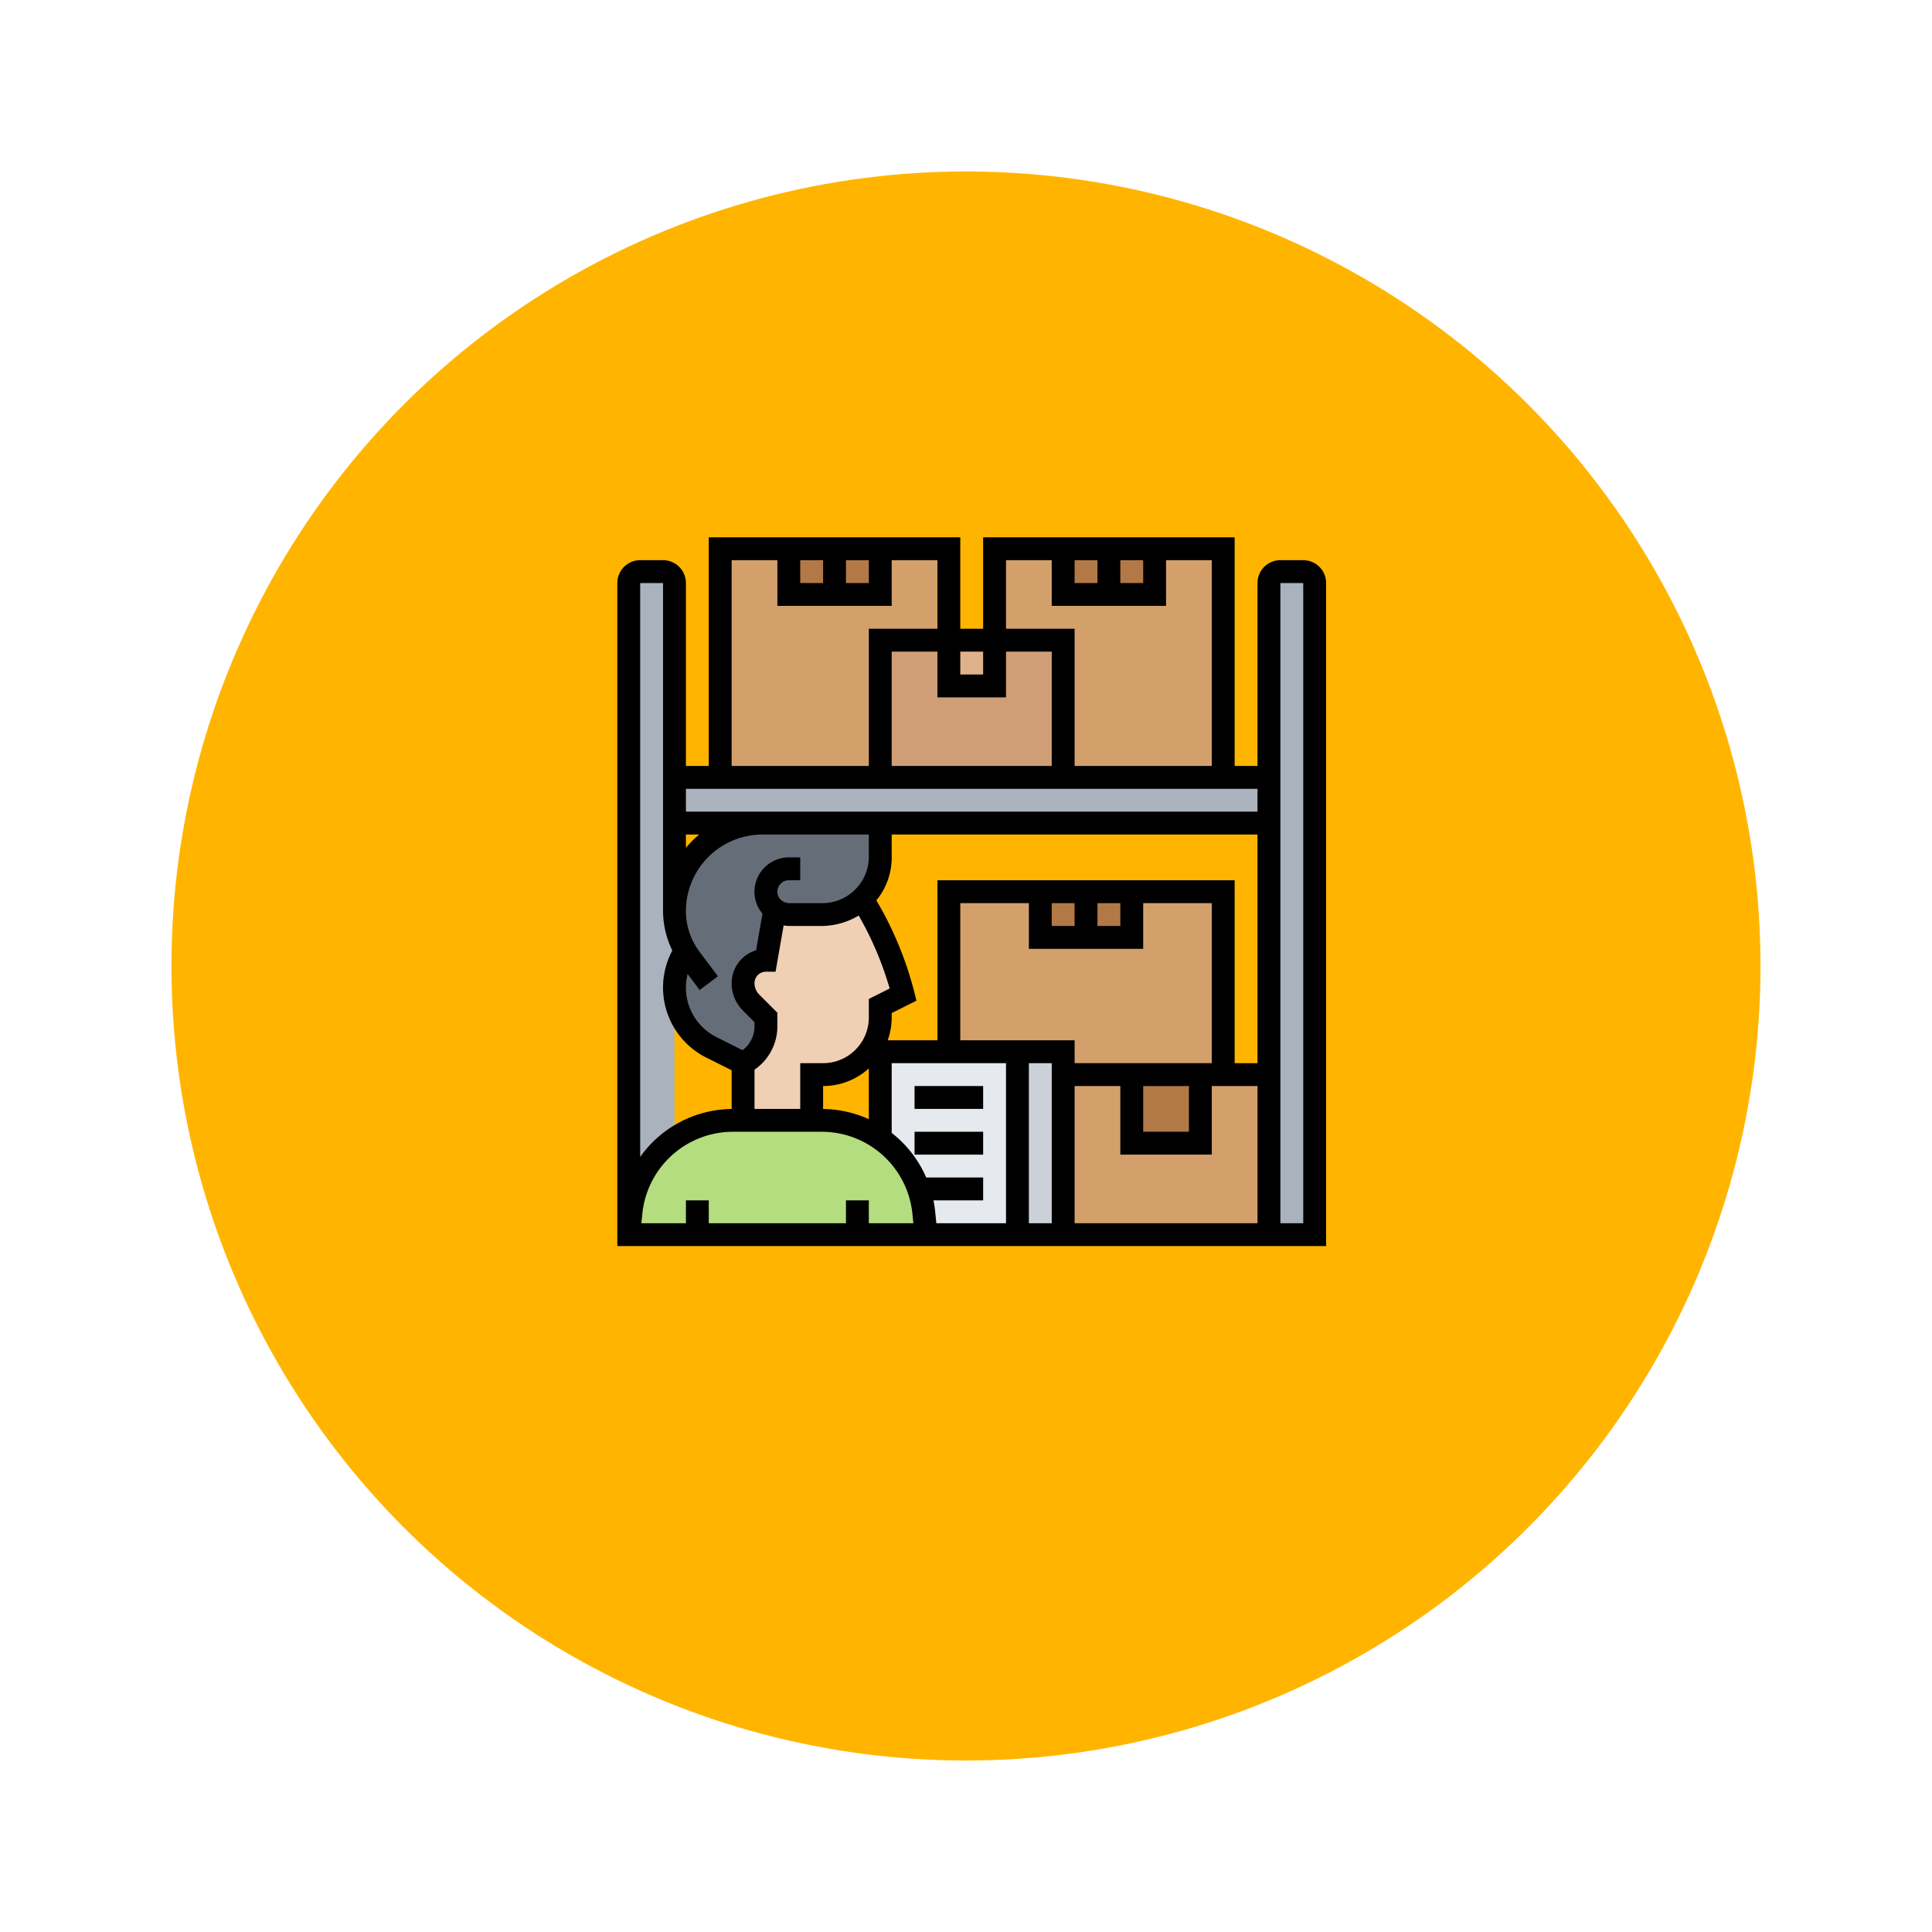 <svg xmlns="http://www.w3.org/2000/svg" xmlns:xlink="http://www.w3.org/1999/xlink" width="169" height="169" viewBox="0 0 169 169"><defs><filter id="a" x="0" y="0" width="169" height="169" filterUnits="userSpaceOnUse"><feOffset dy="6" input="SourceAlpha"/><feGaussianBlur stdDeviation="5" result="b"/><feFlood flood-opacity="0.329"/><feComposite operator="in" in2="b"/><feComposite in="SourceGraphic"/></filter></defs><g transform="translate(-347.622 -3024)"><g transform="matrix(1, 0, 0, 1, 347.62, 3024)" filter="url(#a)"><circle cx="69.5" cy="69.5" r="69.5" transform="translate(15 9)" fill="#ffb500"/></g><g transform="translate(400.622 3070)"><path d="M58,22v4H6V22H58Z" fill="#aab2bd"/><path d="M62,5V62H58V5a1,1,0,0,1,1-1h2A1,1,0,0,1,62,5Z" fill="#aab2bd"/><path d="M6,5V62H2V5A1,1,0,0,1,3,4H5A1,1,0,0,1,6,5Z" fill="#aab2bd"/><path d="M40,48V62H36V46h4Z" fill="#ccd1d9"/><path d="M36,46V62H28l-.19-1.9A8.944,8.944,0,0,0,24,53.62V46H36Z" fill="#e6e9ed"/><path d="M40,48H58V62H40Z" fill="#d3a06c"/><path d="M30,32V46H40v2H54V32Z" fill="#d3a06c"/><path d="M30,2v8H24V22H10V2h6V6h8V2Z" fill="#d3a06c"/><path d="M54,2V22H40V10H34V2h6V6h8V2Z" fill="#d3a06c"/><path d="M24,10H40V22H24Z" fill="#cf9e76"/><path d="M30,10h4v4H30Z" fill="#dfb28b"/><path d="M46,48h6v6H46Z" fill="#b27946"/><path d="M38,32h8v4H38Z" fill="#b27946"/><path d="M40,2h8V6H40Z" fill="#b27946"/><path d="M16,2h8V6H16Z" fill="#b27946"/><path d="M22,62H2l.19-1.9A8.994,8.994,0,0,1,11.14,52h7.72A9.032,9.032,0,0,1,24,53.61v.01a8.944,8.944,0,0,1,3.81,6.48L28,62Z" fill="#b4dd7f"/><path d="M6.93,37.15A6.84,6.84,0,0,1,6,33.7,7.705,7.705,0,0,1,13.7,26H23a1,1,0,0,1,1,1v2a4.918,4.918,0,0,1-1.59,3.63A5.278,5.278,0,0,1,18.79,34H16.11a2.169,2.169,0,0,1-1.33-.44l-.01.01L14,38a2.006,2.006,0,0,0-2,2,2.406,2.406,0,0,0,.71,1.71L14,43v.76A3.613,3.613,0,0,1,12,47L9.24,45.62a5.854,5.854,0,0,1-2.62-7.86Z" fill="#656d78"/><path d="M14.78,33.56a2.169,2.169,0,0,0,1.33.44h2.68a5.278,5.278,0,0,0,3.62-1.37l.01.01A30.082,30.082,0,0,1,26,41l-2,1v1a5,5,0,0,1-5,5H18v4H12V47a3.613,3.613,0,0,0,2-3.24V43l-1.29-1.29A2.406,2.406,0,0,1,12,40a2.006,2.006,0,0,1,2-2l.77-4.43Z" fill="#f0d0b4"/><path d="M61,3H59a2,2,0,0,0-2,2V21H55V1H33V9H31V1H9V21H7V5A2,2,0,0,0,5,3H3A2,2,0,0,0,1,5V63H63V5A2,2,0,0,0,61,3ZM41,3h2V5H41Zm4,0h2V5H45ZM35,3h4V7H49V3h4V21H41V9H35Zm0,8h4V21H25V11h4v4h6Zm-2,0v2H31V11ZM17,3h2V5H17Zm4,0h2V5H21ZM11,3h4V7H25V3h4V9H23V21H11ZM57,23v2H7V23ZM21,59v2H9V59H7v2H3.105l.08-.8a7.974,7.974,0,0,1,7.96-7.2h7.71a7.974,7.974,0,0,1,7.96,7.2l.08.8H23V59ZM7,27H8.161A8.791,8.791,0,0,0,7,28.162Zm.15,12.2L8.2,40.6l1.6-1.2L8.179,37.239A5.927,5.927,0,0,1,7,33.7,6.7,6.7,0,0,1,13.7,27H23v2a4.066,4.066,0,0,1-4.21,4H16.107a1.077,1.077,0,0,1-1.053-.662,1.018,1.018,0,0,1,.141-.931A.99.99,0,0,1,16,31h1V29H16a3.006,3.006,0,0,0-2.859,3.925,2.765,2.765,0,0,0,.557.985l-.561,3.216A3.007,3.007,0,0,0,11,40a3.393,3.393,0,0,0,1,2.414l1,1v.35a2.6,2.6,0,0,1-1.046,2.1L9.683,44.724A4.834,4.834,0,0,1,7.15,39.2ZM19,51.007V49a5.969,5.969,0,0,0,4-1.54V51.9A10,10,0,0,0,19,51.007ZM23,43a4,4,0,0,1-4,4H17v4H13V47.568a4.59,4.59,0,0,0,2-3.805V42.585L13.415,41A1.4,1.4,0,0,1,13,40a1,1,0,0,1,1-1h.841l.707-4.052a3.217,3.217,0,0,0,.558.052h2.683a6.411,6.411,0,0,0,3.326-.913,28.841,28.841,0,0,1,2.708,6.383L23,41.382Zm5.806,17A10.013,10.013,0,0,0,28.652,59H33V57H28.018A9.939,9.939,0,0,0,25,53.1V47H35V61H28.905ZM37,47h2V61H37Zm-6-2V33h6v4H47V33h6V47H41V45ZM45,33v2H43V33Zm-4,2H39V33h2Zm6,14h4v4H47ZM29,31V45H24.65A5.951,5.951,0,0,0,25,43v-.382l2.165-1.082-.194-.778a30.677,30.677,0,0,0-3.312-8A5.885,5.885,0,0,0,25,29V27H57V47H55V31ZM5,5V33.7a7.918,7.918,0,0,0,.81,3.443l-.086.172a6.855,6.855,0,0,0,3.065,9.2L11,47.618v3.389A9.956,9.956,0,0,0,3,55.2V5ZM41,61V49h4v6h8V49h4V61Zm20,0H59V5h2Z"/><path d="M27,49h6v2H27Z"/><path d="M27,53h6v2H27Z"/></g></g></svg>
